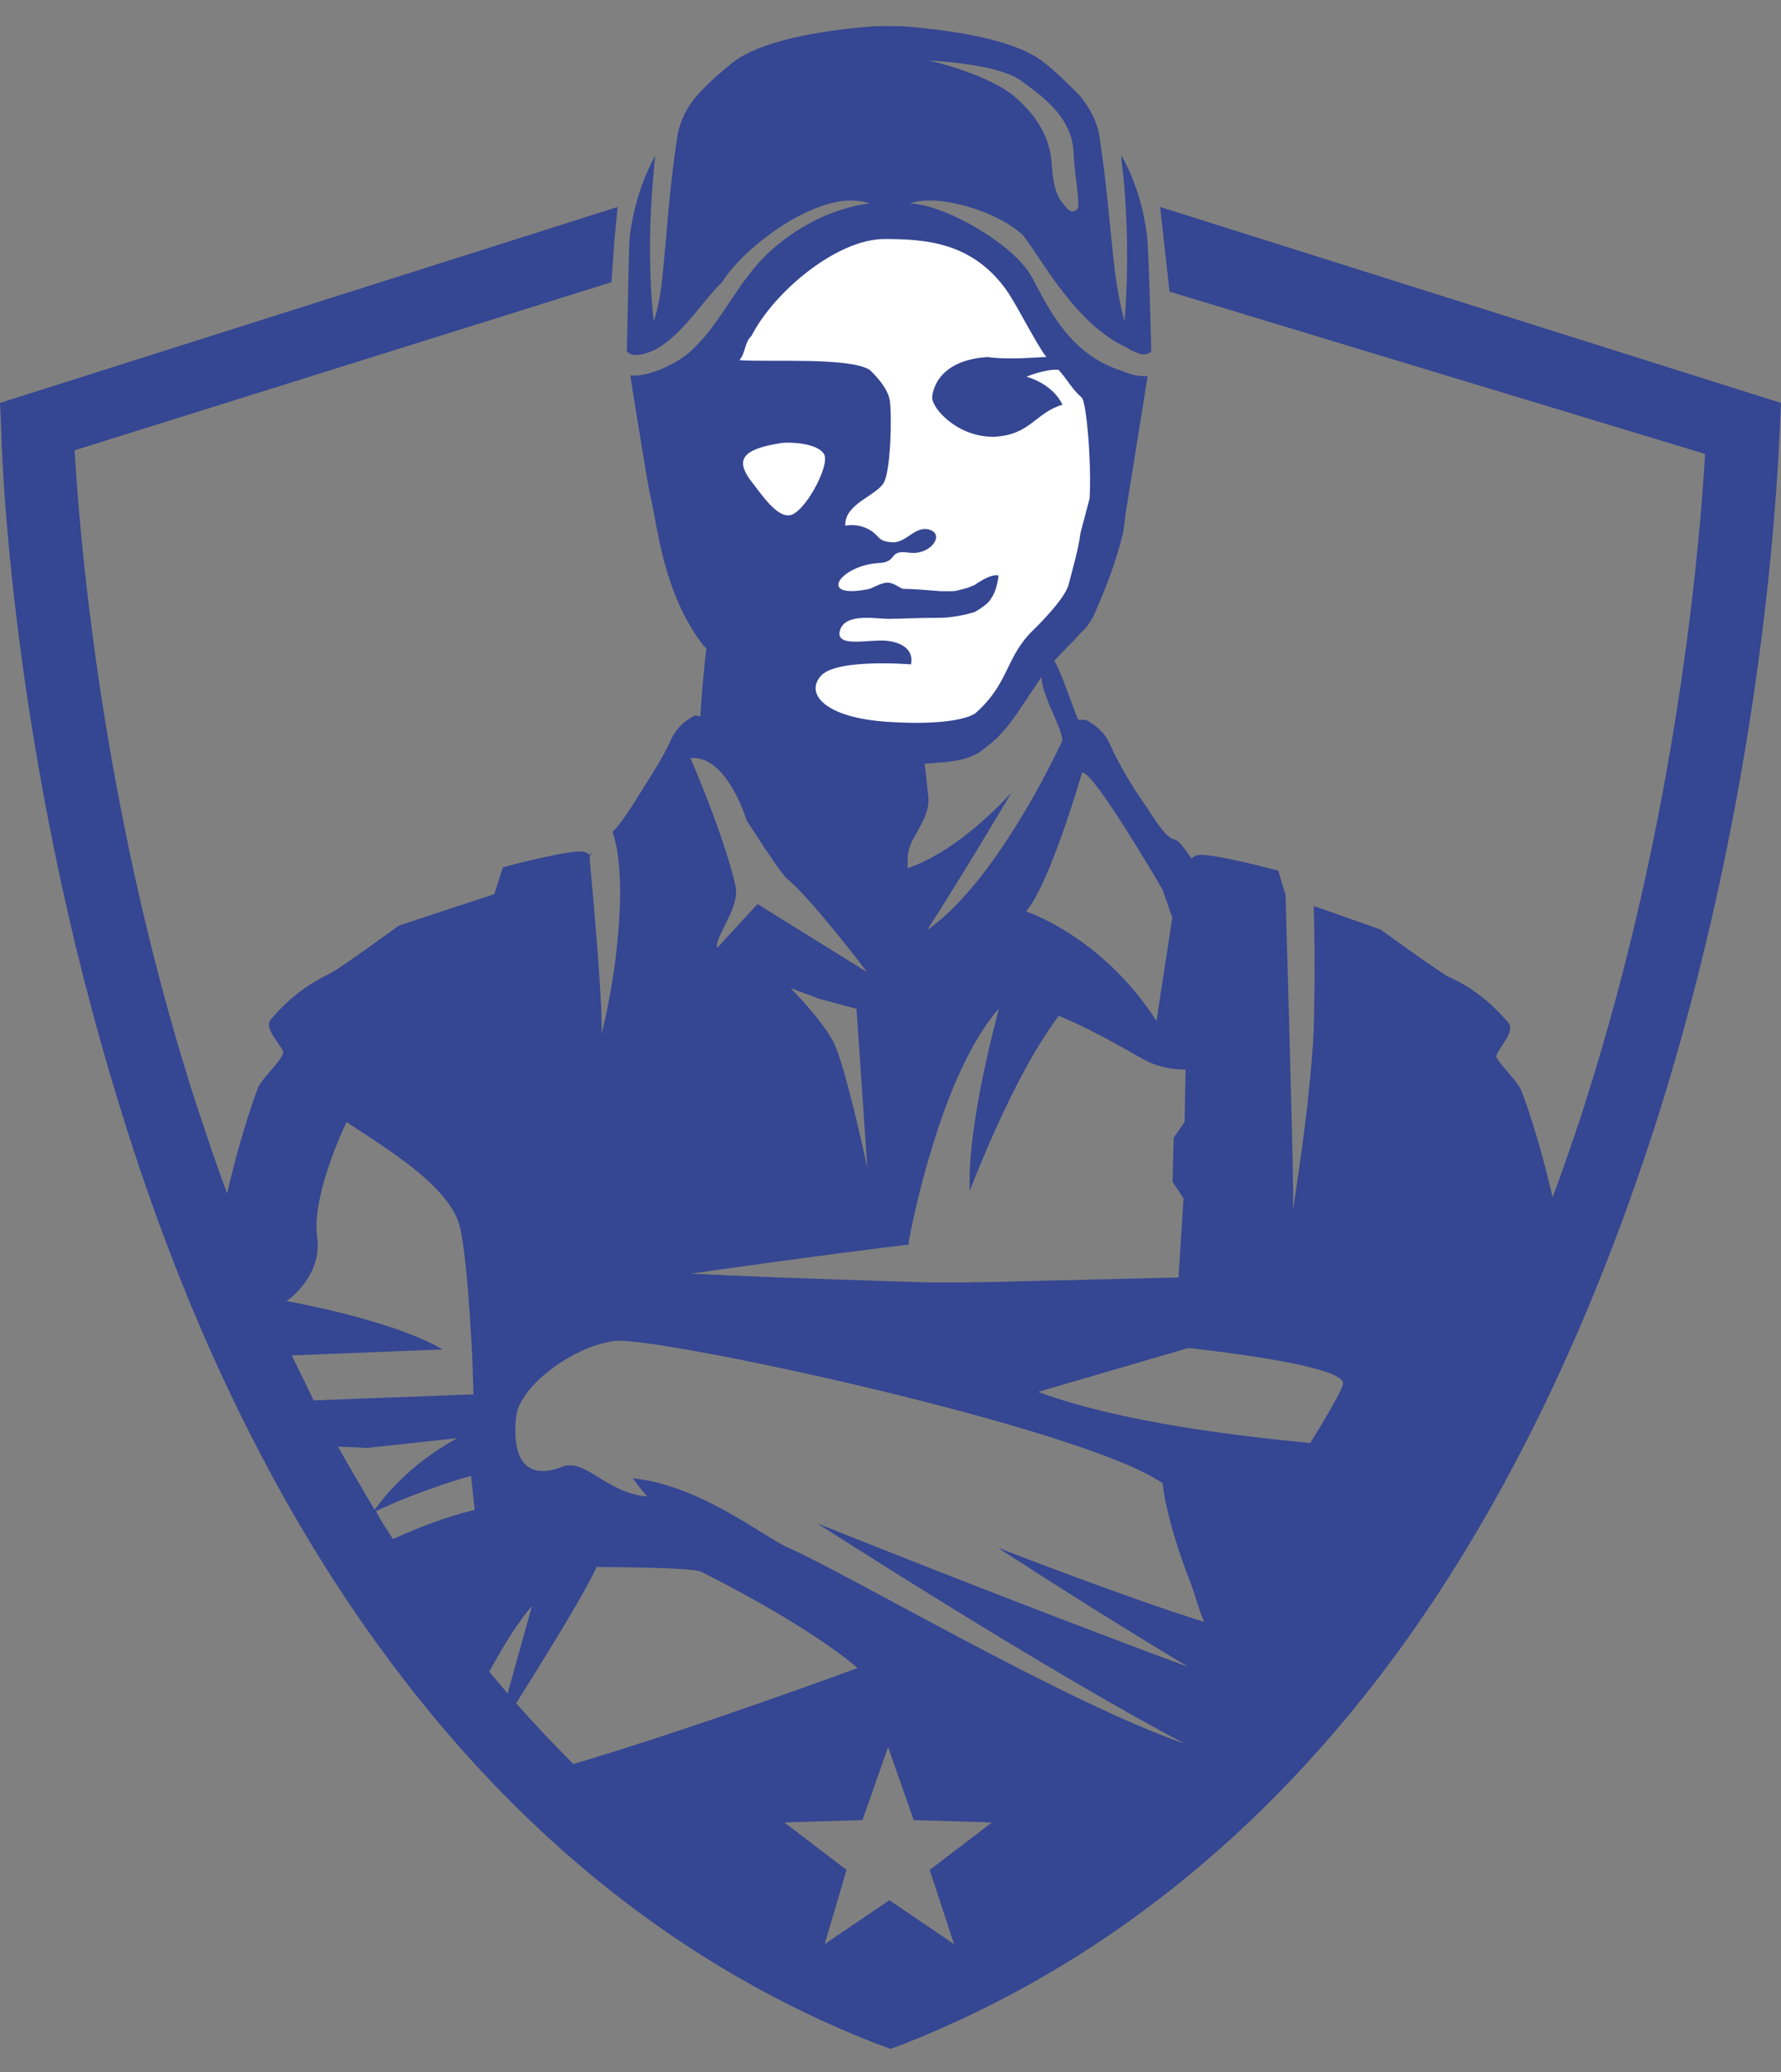 <svg width="49" height="57" viewBox="0 0 49 57" fill="none" xmlns="http://www.w3.org/2000/svg">
<rect x="0" y="0" width="49" height="57" fill="#808080" stroke="none"/>
<path d="M16.994 5.693L16.908 6.556L16.822 7.763L2.053 12.387C2.176 14.492 2.673 20.889 4.714 28.111C4.88 28.699 5.057 29.291 5.242 29.886C5.415 30.424 5.6 30.981 5.793 31.55C5.797 31.557 5.797 31.565 5.8 31.573C5.924 31.934 6.055 32.303 6.189 32.667C6.209 32.721 6.228 32.775 6.247 32.829C6.259 32.775 6.274 32.721 6.286 32.667C6.316 32.533 6.351 32.399 6.386 32.264C6.394 32.233 6.401 32.199 6.409 32.168C6.459 31.968 6.513 31.768 6.567 31.573C6.567 31.565 6.571 31.557 6.575 31.55C6.729 31 6.894 30.466 7.087 29.955C7.087 29.955 7.087 29.955 7.087 29.951C7.091 29.936 7.098 29.921 7.106 29.905C7.129 29.855 7.164 29.805 7.202 29.752C7.237 29.706 7.272 29.659 7.31 29.613C7.387 29.521 7.472 29.425 7.549 29.333C7.657 29.202 7.749 29.079 7.788 28.979C7.853 28.845 7.218 28.311 7.453 28.042C8.123 27.239 8.828 26.905 9.097 26.77C9.14 26.747 9.201 26.709 9.271 26.663C9.359 26.605 9.459 26.536 9.575 26.459C9.625 26.425 9.675 26.39 9.725 26.355C9.775 26.321 9.825 26.286 9.879 26.248C9.895 26.236 9.906 26.229 9.922 26.217C10.434 25.856 10.977 25.46 10.977 25.46L11.77 25.199L12.225 25.049L12.633 24.915L12.88 24.834L13.6 24.596L13.835 23.858C13.835 23.858 15.445 23.424 15.949 23.424C16.042 23.424 16.115 23.439 16.165 23.47C16.188 23.486 16.207 23.501 16.219 23.524C16.253 23.489 16.253 23.459 16.284 23.424C16.25 23.524 16.219 23.589 16.219 23.589C16.219 23.589 16.269 24.116 16.331 24.83C16.334 24.857 16.334 24.884 16.338 24.911C16.442 26.125 16.573 27.819 16.554 28.438C16.554 28.438 16.554 28.438 16.554 28.434L16.558 28.419L16.562 28.407L16.566 28.395C16.581 28.33 16.612 28.203 16.65 28.019L16.654 28.004C16.743 27.6 16.866 26.955 16.954 26.221V26.209C16.966 26.106 16.978 26.002 16.989 25.894V25.887C17.02 25.568 17.043 25.241 17.055 24.911C17.055 24.884 17.058 24.857 17.058 24.83C17.07 24.362 17.051 23.889 16.989 23.455C16.954 23.186 16.889 23.021 16.854 22.886C16.954 22.786 17.124 22.587 17.424 22.118C17.794 21.515 18.229 20.881 18.464 20.343C18.665 19.874 19.134 19.675 19.134 19.675L19.269 19.709C19.304 19.075 19.369 18.372 19.435 17.834L19.335 17.735C18.699 16.897 18.36 15.929 18.125 14.822C18.125 14.788 18.125 14.788 18.125 14.788C18.125 14.788 18.114 14.738 18.095 14.653C18.091 14.638 18.087 14.619 18.083 14.6C18.056 14.484 18.025 14.315 17.991 14.119C17.991 14.085 17.856 13.478 17.856 13.447C17.756 12.948 17.767 12.913 17.667 12.36L17.34 10.324C17.817 10.389 18.608 10.005 18.957 9.701C19.728 9.033 20.142 8.055 20.856 7.25C21.453 6.578 22.57 5.771 23.918 5.598C22.686 5.137 20.548 6.693 19.874 7.75C19.304 8.318 18.896 9.029 18.222 9.498C18.052 9.632 17.586 9.84 17.347 9.74C17.313 9.705 17.278 9.705 17.247 9.674C17.282 8.168 17.297 6.747 17.328 6.482C17.428 5.714 17.663 4.941 18.033 4.273C17.998 4.442 17.998 4.642 17.967 4.941C17.767 7.181 17.987 8.837 17.987 8.837C17.987 8.837 18.156 8.368 18.222 7.631C18.356 6.359 18.403 5.276 18.638 3.735C18.703 3.335 18.907 2.932 19.173 2.632C19.473 2.298 19.812 1.995 20.147 1.73C20.952 1.092 22.632 0.858 23.637 0.758C24.061 0.716 24.122 0.719 24.457 0.719C24.792 0.719 24.907 0.724 25.247 0.758C26.252 0.858 27.966 1.092 28.736 1.73C29.041 1.964 29.376 2.298 29.711 2.632C29.98 2.967 30.181 3.335 30.246 3.735C30.446 5.072 30.5 5.86 30.635 7.127C30.735 8.13 30.936 8.833 30.936 8.833C30.936 8.833 31.117 7.147 30.916 4.938C30.882 4.638 30.851 4.434 30.851 4.269C31.221 4.938 31.456 5.675 31.556 6.478C31.59 6.747 31.64 8.165 31.675 9.671C31.61 9.736 31.475 9.77 31.375 9.736L31.34 9.728C31.302 9.709 31.304 9.71 31.274 9.701C31.245 9.693 31.233 9.684 31.205 9.671C31.167 9.651 31.167 9.651 31.105 9.632C31.07 9.598 31.04 9.598 31.005 9.563C29.626 8.941 28.736 7.25 28.155 6.482C27.462 5.81 25.786 5.31 25.035 5.598C25.964 5.615 27.904 6.712 28.394 7.631C28.861 8.509 29.453 9.767 30.866 10.201C31.09 10.301 31.34 10.362 31.575 10.347L31.273 12.231L30.97 14.116C30.951 14.273 30.932 14.431 30.909 14.592C30.905 14.611 30.905 14.627 30.901 14.646C30.693 15.502 30.443 16.117 30.119 16.874C30.111 16.889 30.081 16.951 30.081 16.951L30.042 17.028L29.965 17.143C29.965 17.143 29.965 17.162 29.849 17.296C29.813 17.338 29.695 17.45 29.695 17.45L29.522 17.642C29.522 17.642 29.16 17.992 28.906 18.295C28.397 18.902 27.893 19.924 27.304 20.412C27.211 20.489 27.115 20.566 27.019 20.639C26.718 20.873 26.314 20.939 25.909 20.973C25.74 20.973 25.609 21.008 25.439 21.008C25.474 21.277 25.509 21.642 25.54 21.91C25.563 22.11 25.513 22.302 25.436 22.487C25.424 22.514 25.413 22.544 25.397 22.571C25.32 22.733 25.231 22.883 25.154 23.025C25.12 23.086 25.089 23.148 25.062 23.205V23.209C25.035 23.27 25.016 23.328 25.004 23.382C24.97 23.482 24.97 23.651 24.97 23.885C25.828 23.593 26.653 22.94 27.192 22.441C27.581 22.083 27.82 21.811 27.82 21.811C27.816 21.822 27.808 21.83 27.804 21.841C27.758 21.918 27.712 21.995 27.669 22.072L27.662 22.083C27.646 22.11 27.631 22.137 27.612 22.164C27.469 22.406 27.327 22.644 27.192 22.867C26.51 24 25.921 24.942 25.505 25.587C25.513 25.583 25.52 25.576 25.524 25.572C26.117 25.157 26.691 24.519 27.2 23.831C28.382 22.237 29.229 20.37 29.229 20.37C29.229 20.036 28.657 19.125 28.657 18.622L28.809 18.391L29.005 18.18C29.175 18.414 29.53 19.502 29.665 19.801H29.865C29.865 19.801 30.335 20.001 30.535 20.47C30.77 21.004 31.171 21.676 31.575 22.245C32.28 23.347 32.214 22.948 32.449 23.182C32.549 23.282 32.684 23.482 32.784 23.616C32.85 23.551 32.919 23.516 33.054 23.516C33.231 23.516 33.551 23.57 33.886 23.643C33.901 23.647 33.917 23.651 33.928 23.651C34.206 23.709 34.494 23.778 34.722 23.835C34.984 23.901 35.168 23.951 35.168 23.951L35.172 23.962L35.184 24.004L35.295 24.377L35.303 24.4L35.369 24.619C35.388 25.422 35.477 28.315 35.531 30.558C35.531 30.593 35.531 30.624 35.534 30.658C35.542 31.019 35.55 31.365 35.557 31.68C35.557 31.715 35.557 31.745 35.561 31.78C35.569 32.168 35.573 32.51 35.577 32.775C35.577 33.006 35.577 33.182 35.573 33.286C35.573 33.286 35.604 33.094 35.65 32.775C35.688 32.514 35.739 32.172 35.792 31.78C35.796 31.745 35.8 31.715 35.808 31.68C35.85 31.361 35.896 31.012 35.939 30.658C35.943 30.624 35.946 30.593 35.95 30.558C35.962 30.466 35.973 30.374 35.981 30.282C35.985 30.228 35.993 30.174 35.996 30.124C36 30.086 36.004 30.044 36.008 30.005C36.074 29.406 36.124 28.818 36.143 28.334C36.162 27.712 36.17 26.978 36.166 26.286V26.067C36.162 25.702 36.158 25.353 36.147 25.049C36.147 25.007 36.143 24.969 36.143 24.934V24.93C36.143 24.926 36.143 24.926 36.143 24.922L36.162 24.93L36.509 25.049L37.988 25.572C37.988 25.572 38.342 25.833 38.75 26.121C39.001 26.298 39.27 26.49 39.49 26.636C39.652 26.744 39.783 26.832 39.864 26.874C40.164 27.009 40.838 27.343 41.508 28.146C41.708 28.415 41.108 28.949 41.173 29.083C41.304 29.34 41.743 29.725 41.866 30.02C41.87 30.032 41.874 30.044 41.878 30.055C41.889 30.082 41.897 30.113 41.909 30.14C41.928 30.193 41.947 30.247 41.966 30.297C41.997 30.389 42.032 30.482 42.063 30.574C42.074 30.605 42.086 30.639 42.093 30.674C42.205 31.008 42.305 31.35 42.402 31.696C42.409 31.726 42.421 31.761 42.429 31.795C42.517 32.122 42.602 32.452 42.683 32.791C42.694 32.837 42.706 32.886 42.718 32.933C42.737 32.886 42.752 32.837 42.771 32.791C42.895 32.456 43.014 32.126 43.126 31.795C43.137 31.761 43.149 31.73 43.16 31.696C43.28 31.354 43.395 31.012 43.507 30.674C43.519 30.639 43.53 30.608 43.538 30.574C43.599 30.378 43.665 30.182 43.723 29.986C43.792 29.771 43.858 29.552 43.923 29.337C46.238 21.661 46.781 14.7 46.912 12.487L32.177 8.022L31.919 5.693L48.999 11.084L48.965 11.822C48.93 12.191 48.73 20.723 45.675 30.528C43.861 36.283 41.481 41.269 38.527 45.349C34.803 50.47 30.204 54.116 24.869 56.225L24.5 56.36L24.13 56.225C18.796 54.151 14.197 50.47 10.472 45.349C7.518 41.3 5.103 36.313 3.324 30.528C0.27 20.723 0.035 12.191 0.035 11.822L-4.95911e-05 11.084L16.994 5.693ZM18.996 20.854C18.996 20.854 19.316 21.584 19.643 22.475C19.87 23.09 20.101 23.782 20.236 24.369C20.371 24.972 19.631 25.81 19.731 26.075L19.735 26.071L20.841 24.869H20.845L23.86 26.744C23.86 26.744 23.86 26.74 23.856 26.74C23.779 26.632 22.239 24.627 21.649 24.169C21.48 24.035 20.54 22.564 20.54 22.564C20.54 22.564 20.232 21.526 19.643 21.065C19.454 20.919 19.238 20.831 18.996 20.854ZM22.924 28.653C23.259 29.287 23.864 32.133 23.864 32.133L23.564 27.75L22.558 27.481L21.757 27.185L21.75 27.181C21.75 27.181 21.753 27.185 21.757 27.189C21.85 27.281 22.608 28.057 22.924 28.653ZM27.993 2.728C28.528 3.209 28.898 3.8 28.933 4.507C28.998 5.437 29.202 5.525 29.368 5.748C29.433 5.806 29.503 5.833 29.568 5.806C29.638 5.775 29.668 5.721 29.668 5.664C29.668 5.241 29.568 4.845 29.534 4.142C29.468 3.155 28.559 2.563 28.058 2.198C27.419 1.749 25.574 1.664 25.543 1.664C25.559 1.66 27.292 2.056 27.993 2.728ZM32.141 24.919L32.114 24.838L31.983 24.469C31.983 24.469 30.604 22.095 30.007 21.427C29.988 21.407 29.973 21.388 29.953 21.369C29.946 21.361 29.938 21.354 29.934 21.35C29.915 21.33 29.899 21.315 29.88 21.303C29.83 21.261 29.792 21.246 29.769 21.257C29.769 21.257 29.033 23.82 28.397 24.838C28.378 24.865 28.363 24.892 28.343 24.919C28.328 24.945 28.309 24.969 28.293 24.992C28.293 24.992 28.293 24.992 28.29 24.995C28.27 25.022 28.247 25.049 28.228 25.072C28.228 25.072 30.308 25.741 31.818 28.084L32.253 25.241L32.141 24.919ZM32.619 29.421C32.619 29.421 32.619 29.421 32.615 29.421C32.599 29.421 32.569 29.421 32.522 29.421C32.519 29.421 32.511 29.421 32.507 29.421C32.488 29.421 32.468 29.421 32.449 29.417C32.264 29.406 31.952 29.367 31.613 29.218C31.378 29.118 30.208 28.38 29.133 27.946C29.133 27.946 29.133 27.946 29.129 27.946C28.374 28.937 27.654 30.447 27.192 31.511C26.899 32.184 26.71 32.683 26.683 32.756C26.68 32.764 26.68 32.764 26.68 32.764C26.626 31.569 26.984 29.755 27.3 28.465C27.3 28.461 27.304 28.453 27.304 28.449C27.369 28.188 27.427 27.95 27.485 27.742C27.423 27.811 27.358 27.888 27.3 27.965C25.848 29.84 25.101 33.62 25.004 34.135V34.235C22.489 34.535 18.996 35.038 18.996 35.038C18.996 35.038 18.996 35.038 19 35.038C19 35.038 19.003 35.038 19.011 35.038C19.015 35.038 19.015 35.038 19.019 35.038C19.038 35.038 19.069 35.042 19.111 35.042C19.119 35.042 19.127 35.042 19.134 35.042C19.15 35.042 19.165 35.042 19.184 35.046H19.208H19.212C19.223 35.046 19.235 35.046 19.246 35.046C19.258 35.046 19.269 35.046 19.281 35.046C19.285 35.046 19.285 35.046 19.288 35.046C19.312 35.046 19.335 35.049 19.358 35.049C19.377 35.049 19.4 35.049 19.423 35.053C19.443 35.053 19.466 35.053 19.489 35.057C19.508 35.057 19.531 35.057 19.55 35.061C19.589 35.065 19.631 35.065 19.677 35.065C19.731 35.069 19.789 35.069 19.851 35.072C19.87 35.072 19.889 35.072 19.909 35.076C19.924 35.076 19.943 35.076 19.962 35.08C19.989 35.08 20.013 35.084 20.04 35.084C20.055 35.084 20.07 35.084 20.09 35.084C20.113 35.084 20.136 35.088 20.159 35.088C20.171 35.088 20.186 35.088 20.201 35.088C20.224 35.088 20.244 35.092 20.267 35.092C20.44 35.099 20.629 35.107 20.829 35.115C20.879 35.119 20.925 35.119 20.976 35.122C21.026 35.126 21.076 35.126 21.126 35.126C21.176 35.13 21.226 35.13 21.276 35.134C21.295 35.134 21.311 35.134 21.33 35.138C21.364 35.138 21.399 35.142 21.434 35.142C21.48 35.145 21.526 35.145 21.573 35.145C21.58 35.145 21.588 35.145 21.592 35.145C21.626 35.145 21.661 35.149 21.696 35.149C22 35.161 22.32 35.172 22.647 35.184C22.763 35.188 22.874 35.192 22.99 35.195C23.036 35.195 23.086 35.199 23.136 35.199C23.182 35.199 23.225 35.203 23.271 35.203C23.448 35.211 23.629 35.215 23.806 35.222C23.88 35.226 23.957 35.226 24.03 35.23C24.265 35.238 24.5 35.245 24.727 35.253C24.792 35.257 24.858 35.257 24.923 35.257C24.997 35.261 25.07 35.261 25.139 35.265C25.208 35.268 25.282 35.268 25.351 35.272C25.52 35.28 25.828 35.28 26.221 35.276C26.248 35.276 26.275 35.276 26.302 35.276C26.345 35.276 26.391 35.276 26.437 35.276C26.46 35.276 26.487 35.276 26.51 35.276H26.537C26.556 35.276 26.576 35.276 26.595 35.276C26.645 35.276 26.695 35.276 26.745 35.272C26.772 35.272 26.803 35.272 26.83 35.272C26.861 35.272 26.895 35.272 26.93 35.272C27.111 35.268 27.296 35.265 27.492 35.261H27.558C27.592 35.261 27.627 35.261 27.658 35.257C27.689 35.257 27.723 35.257 27.754 35.253C27.823 35.253 27.893 35.249 27.962 35.249C27.993 35.249 28.028 35.249 28.058 35.245C28.07 35.245 28.078 35.245 28.089 35.245C28.128 35.245 28.163 35.245 28.201 35.242C28.274 35.242 28.351 35.238 28.428 35.238C28.467 35.238 28.509 35.238 28.552 35.234L28.856 35.226C28.917 35.226 28.979 35.222 29.041 35.222C29.114 35.222 29.183 35.218 29.256 35.218C29.302 35.218 29.345 35.215 29.391 35.215C29.46 35.215 29.534 35.211 29.603 35.211C29.738 35.207 29.872 35.203 30.003 35.199C30.181 35.195 30.358 35.192 30.523 35.188C30.658 35.184 30.793 35.18 30.92 35.176C30.928 35.176 30.939 35.176 30.947 35.176C30.966 35.176 30.986 35.176 31.005 35.176C31.055 35.176 31.101 35.172 31.147 35.172C31.174 35.172 31.201 35.172 31.224 35.172C31.278 35.172 31.332 35.169 31.382 35.169C31.409 35.169 31.432 35.169 31.456 35.165C31.637 35.161 31.802 35.157 31.937 35.153C31.952 35.153 31.968 35.153 31.987 35.153C32.014 35.153 32.041 35.153 32.064 35.149C32.076 35.149 32.091 35.149 32.103 35.149C32.145 35.149 32.184 35.145 32.218 35.145C32.233 35.145 32.245 35.145 32.257 35.145C32.276 35.145 32.291 35.145 32.307 35.145C32.318 35.145 32.33 35.145 32.341 35.145C32.388 35.145 32.415 35.142 32.426 35.142L32.561 32.967L32.291 32.552L32.257 32.498L32.261 32.437L32.268 32.191L32.291 31.296L32.592 30.862L32.619 29.421ZM36.047 39.694C36.047 39.694 36.952 38.254 36.952 38.054C36.952 37.52 32.692 37.082 32.692 37.082L28.563 38.288C30.913 39.16 34.302 39.525 36.047 39.694ZM32.688 45.852C29.95 44.208 27.538 42.629 27.458 42.575C27.562 42.614 30.913 43.924 33.127 44.615C32.962 44.216 32.927 44.012 32.757 43.544C32.053 41.738 31.987 40.801 31.987 40.801C29.772 39.26 18.06 36.751 16.92 36.886C15.78 37.02 14.301 38.123 14.201 38.96C14.066 40.232 14.539 40.714 15.479 40.345C16.114 40.111 16.666 41.065 17.806 41.168C17.336 40.6 17.421 40.666 17.421 40.666C19.3 40.866 21.049 42.307 21.689 42.575C23.299 43.279 29.368 46.859 32.588 47.962C28.763 45.952 22.489 41.907 22.489 41.907C22.489 41.907 28.058 44.143 32.688 45.852ZM27.107 50.271L27.288 50.132H27.284L25.139 50.067L24.434 48.058L23.729 50.067L21.58 50.132L23.29 51.438L22.689 53.478L24.469 52.272L26.248 53.478L25.582 51.45L25.578 51.438L27.084 50.29L27.107 50.271ZM15.776 48.526C19.366 47.455 23.595 45.883 23.595 45.883C22.185 44.681 19.566 43.375 19.3 43.24C19.065 43.106 16.415 43.106 16.415 43.106C16.046 43.909 14.871 45.783 14.201 46.855C14.705 47.424 15.241 47.992 15.776 48.526ZM13.966 46.586L14.636 44.178C14.335 44.512 13.896 45.18 13.461 45.983C13.631 46.187 13.796 46.386 13.966 46.586ZM10.811 42.337C11.481 42.038 12.221 41.734 13.06 41.534L12.96 40.597C12.96 40.597 11.616 40.966 10.341 41.569C10.476 41.834 10.642 42.068 10.811 42.337ZM10.307 41.534C10.472 41.3 11.212 40.297 12.587 39.56L10.103 39.829L9.298 39.794C9.637 40.397 9.972 40.966 10.307 41.534ZM12.175 37.116C12.178 37.116 12.178 37.12 12.182 37.12L8.03 37.285H8.027C8.227 37.689 8.431 38.123 8.631 38.522L13.026 38.357C13.026 38.357 13.026 38.357 13.026 38.353C13.026 38.353 13.026 38.349 13.026 38.338C13.026 38.334 13.026 38.327 13.026 38.319C13.026 38.296 13.026 38.261 13.022 38.219C13.022 38.211 13.022 38.203 13.022 38.192C13.022 38.181 13.022 38.173 13.022 38.161C13.022 38.134 13.018 38.104 13.018 38.073C13.018 38.065 13.018 38.054 13.018 38.046C13.018 38.031 13.018 38.011 13.014 37.996C13.014 37.992 13.014 37.988 13.014 37.985C13.014 37.973 13.014 37.962 13.014 37.946C13.014 37.889 13.011 37.823 13.007 37.754C13.007 37.739 13.007 37.723 13.007 37.704C13.007 37.673 13.003 37.643 13.003 37.616C13.003 37.581 12.999 37.543 12.999 37.504C12.995 37.366 12.987 37.216 12.98 37.059C12.98 37.043 12.98 37.028 12.976 37.016C12.972 36.928 12.968 36.84 12.96 36.744C12.96 36.728 12.957 36.709 12.957 36.694C12.957 36.678 12.957 36.667 12.953 36.651C12.953 36.636 12.953 36.617 12.949 36.602C12.941 36.429 12.93 36.252 12.918 36.071C12.914 36.041 12.914 36.006 12.91 35.975C12.906 35.945 12.906 35.91 12.903 35.879C12.891 35.691 12.876 35.503 12.86 35.318C12.856 35.295 12.856 35.272 12.853 35.249C12.853 35.238 12.853 35.226 12.849 35.218C12.845 35.199 12.845 35.176 12.845 35.157C12.845 35.142 12.841 35.126 12.841 35.111C12.833 35.049 12.829 34.988 12.822 34.926C12.822 34.926 12.822 34.926 12.822 34.923C12.775 34.439 12.718 34.016 12.652 33.743C12.541 33.301 12.209 32.879 11.766 32.472C11.431 32.164 11.031 31.868 10.619 31.584C10.607 31.576 10.596 31.569 10.584 31.561C10.233 31.319 9.871 31.088 9.533 30.866C9.533 30.866 9.398 31.146 9.236 31.561C9.232 31.569 9.228 31.576 9.224 31.584C9.101 31.899 8.966 32.287 8.866 32.679C8.781 32.998 8.724 33.325 8.708 33.616C8.704 33.732 8.704 33.843 8.716 33.943C8.72 33.966 8.72 33.989 8.724 34.012C8.728 34.043 8.731 34.078 8.735 34.108C8.735 34.124 8.739 34.139 8.739 34.154C8.743 34.235 8.743 34.316 8.735 34.392C8.666 35.23 7.95 35.745 7.888 35.787C7.884 35.787 7.884 35.791 7.884 35.791C7.884 35.791 10.734 36.286 12.175 37.116Z" fill="#354692"/>
<path fill-rule="evenodd" clip-rule="evenodd" d="M28.789 9.822C28.498 9.452 27.964 8.355 27.665 7.946C26.731 6.669 25.472 6.575 24.335 6.575C23.024 6.575 21.297 8.025 20.676 9.238C20.472 9.437 20.517 9.709 20.342 9.908C21.188 9.965 23.362 9.822 23.927 10.173C23.927 10.173 24.423 10.619 24.481 11.018C24.539 11.416 24.51 12.84 24.335 13.238C24.16 13.637 23.228 13.836 23.257 14.462C23.257 14.462 23.578 14.377 23.927 14.576C24.219 14.747 24.131 14.889 24.539 14.917C24.947 14.946 25.181 14.434 25.589 14.576C25.997 14.718 25.589 15.287 25.006 15.202C24.423 15.117 24.714 15.458 24.19 15.487C23.111 15.544 22.441 16.511 23.927 16.198C24.015 16.17 24.248 16.027 24.423 16.027C24.598 16.027 24.773 16.198 24.86 16.198C25.093 16.198 25.523 16.234 25.872 16.262C26.212 16.262 26.257 16.275 26.422 16.223L26.618 16.171L26.815 16.092C26.815 16.092 27.251 15.77 27.473 15.831C27.473 15.831 27.433 16.233 27.276 16.448C27.203 16.617 26.863 16.811 26.815 16.835C26.553 16.92 26.142 16.995 25.851 16.995C25.151 16.995 24.802 17.024 24.452 17.024C24.102 17.024 23.257 16.853 23.111 17.337C22.965 17.821 23.869 17.594 24.335 17.622C24.773 17.651 25.151 17.849 25.064 18.276C25.064 18.276 23.024 18.105 22.587 18.589C22.149 19.073 22.668 19.748 24.455 19.859C26.242 19.97 26.768 19.68 26.842 19.614C27.775 18.789 27.648 18.096 28.422 17.337C28.422 17.337 29.319 16.483 29.407 16.056C29.523 15.601 29.669 15.117 29.727 14.661L29.977 13.716C30.035 12.862 29.902 11.046 29.756 10.932C29.494 10.705 29.357 10.429 29.124 10.173C28.745 10.145 28.241 10.363 28.241 10.363C28.241 10.363 28.941 10.534 29.232 11.132C28.474 11.359 28.358 11.957 27.367 12.014C26.376 12.043 25.647 11.255 25.647 10.932C25.647 10.932 25.663 9.922 27.163 9.822C27.804 9.908 28.527 9.822 28.789 9.822ZM21.508 12.185C21.741 12.156 22.499 12.185 22.674 12.498C22.849 12.811 22.091 14.206 21.683 14.177C21.333 14.177 20.954 13.608 20.605 13.153C20.284 12.669 20.372 12.356 21.508 12.185Z" fill="white"/>
</svg>
